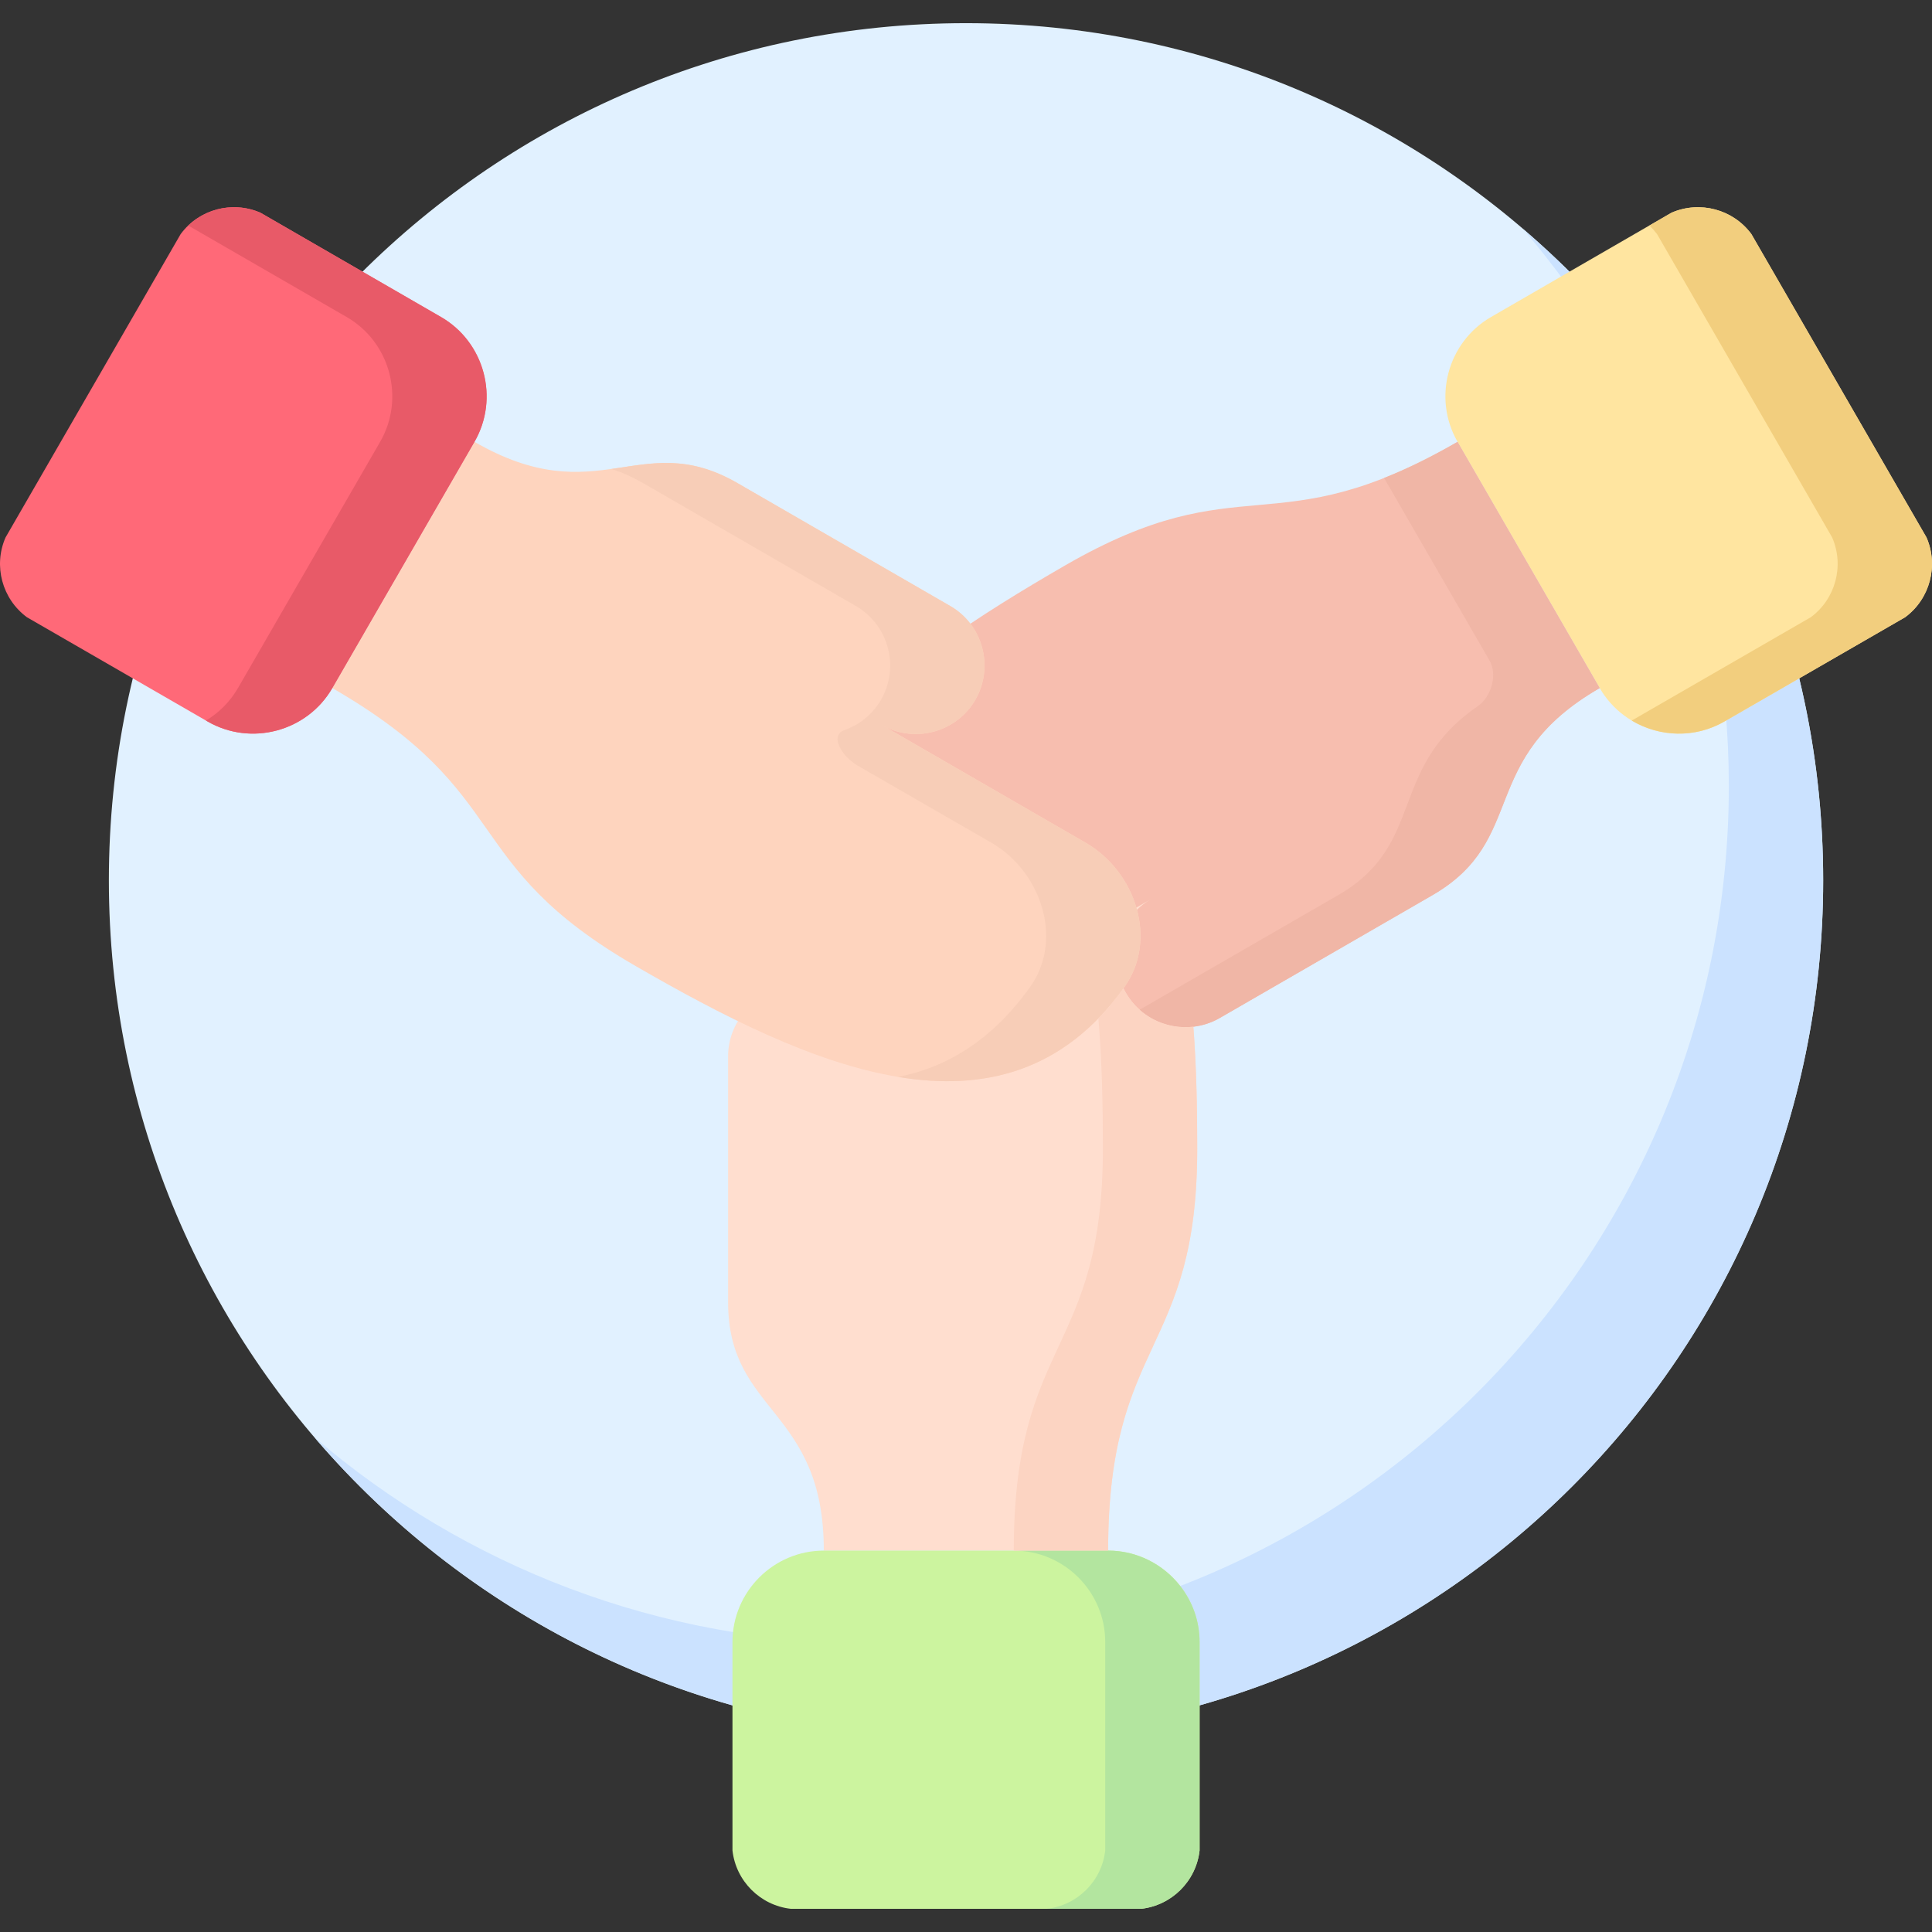 <svg id="Capa_1" enable-background="new 0 0 512.001 512.001" height="512" viewBox="0 0 512.001 512.001" width="512" xmlns="http://www.w3.org/2000/svg"><rect x="0" y="0" width="512.001" height="512.001" fill="#333333" stroke="none"/><g clip-rule="evenodd" fill-rule="evenodd"><path d="m255.993 460.478c125.461 0 227.168-101.707 227.168-227.169s-101.708-227.168-227.168-227.168c-125.463 0-227.141 101.707-227.141 227.169s101.678 227.168 227.141 227.168z" fill="#e1f1ff"/><path d="m255.993 460.478c125.461 0 227.168-101.707 227.168-227.169 0-69.109-30.869-130.989-79.541-172.63 33.988 39.685 54.539 91.248 54.539 147.628 0 125.462-101.707 227.169-227.168 227.169-56.354 0-107.916-20.551-147.629-54.539 41.67 48.671 103.55 79.541 172.631 79.541z" fill="#cbe2ff"/><path d="m192.95 279.967v65.083c0 29.679 25.369 28.006 25.369 65.877h75.346c0-56.438 23.613-51.931 23.613-106.469 0-52.101-4.99-109.56-59.869-114.945-15.363-1.502-28.063 12.614-28.063 28.064v62.39c0-10.006-8.191-18.198-18.197-18.198-10.008 0-18.199 8.192-18.199 18.198z" fill="#ffdecf"/><path d="m194.112 435.136v55.247c.906 8.135 7.369 14.57 15.477 15.477h92.807c8.135-.907 14.598-7.342 15.506-15.477v-55.247c0-13.323-10.914-24.208-24.236-24.208h-75.346c-13.324 0-24.208 10.885-24.208 24.208z" fill="#ccf49f"/><path d="m323.229 269.791 56.354-32.542c25.682-14.854 11.566-36 44.361-54.907l-37.672-65.253c-48.869 28.205-56.777 5.499-104.031 32.769-45.1 26.05-92.381 59.13-69.59 109.332 6.377 14.06 24.973 18 38.324 10.29l54.057-31.21c-8.674 4.989-11.68 16.186-6.662 24.86 4.99 8.645 16.185 11.65 24.859 6.661z" fill="#f7beaf"/><path d="m457.026 191.187 47.85-27.609c6.576-4.848 8.93-13.663 5.67-21.146l-46.407-80.392c-4.846-6.577-13.662-8.929-21.174-5.669l-47.82 27.638c-11.537 6.662-15.533 21.543-8.873 33.081l37.672 65.253c6.662 11.536 21.545 15.505 33.082 8.844z" fill="#ffe5a0"/><path d="m251.825 160.601-56.381-32.57c-25.682-14.825-36.936 7.994-69.703-10.941l-37.674 65.253c48.869 28.205 33.139 46.403 80.391 73.672 45.1 26.05 97.399 50.457 129.488 5.612 8.984-12.529 3.088-30.614-10.291-38.324l-54.027-31.209c8.674 5.018 19.842 2.013 24.859-6.661 4.988-8.647 2.011-19.844-6.662-24.832z" fill="#fed4be"/><path d="m116.868 84.008-47.85-27.638c-7.482-3.26-16.299-.907-21.146 5.669l-46.403 80.392c-3.289 7.483-.908 16.299 5.668 21.146l47.85 27.609c11.51 6.661 26.42 2.692 33.08-8.844l37.674-65.253c6.66-11.537 2.664-26.419-8.873-33.081z" fill="#ff6978"/><path d="m432.42 190.96c7.312 4.366 16.752 4.79 24.605.227l47.85-27.609c6.576-4.848 8.93-13.663 5.67-21.146l-46.406-80.392c-4.846-6.577-13.662-8.929-21.174-5.669l-5.84 3.401c.709.68 1.389 1.446 2.014 2.268l46.404 80.391c3.26 7.483.906 16.299-5.672 21.146z" fill="#f2ce7e"/><path d="m100.739 117.089-37.672 65.253c-2.127 3.657-5.074 6.576-8.504 8.617l.424.227c11.51 6.661 26.42 2.692 33.08-8.844l37.674-65.253c6.66-11.537 2.664-26.419-8.873-33.081l-47.85-27.638c-6.547-2.863-14.088-1.417-19.133 3.401l41.98 24.236c11.538 6.663 15.536 21.545 8.874 33.082z" fill="#e85a68"/><path d="m292.899 490.383c-.906 8.135-7.369 14.57-15.506 15.477h25.002c8.135-.907 14.598-7.342 15.506-15.477v-55.247c0-5.584-1.928-10.743-5.131-14.825-4.451-5.697-11.367-9.383-19.105-9.383h-25.002c13.408 0 24.236 10.971 24.236 24.208z" fill="#b3e59f"/><path d="m366.799 126.67 28.203 48.841c1.814 3.969-.084 9.354-3.316 11.594-24.18 16.611-13.549 36.539-37.105 50.145l-39.543 22.819-13.039 7.54c3.912 3.458 9.127 5.074 14.258 4.478 2.381-.283 4.762-1.021 6.973-2.296l56.354-32.542c25.682-14.854 11.566-36 44.361-54.907l-37.672-65.253c-7.314 4.224-13.72 7.313-19.474 9.581z" fill="#f0b6a6"/><path d="m262.682 223.303c11.084 6.406 17.035 19.984 13.578 31.578-.709 2.353-1.815 4.649-3.316 6.746-9.979 13.947-21.885 21.175-34.924 23.783 22.649 3.741 43.682-1.304 59.697-23.471.086-.113.143-.198.228-.312 4.393-6.123 5.215-13.606 3.373-20.522-.057-.198-.113-.397-.17-.595-2.041-7.001-6.832-13.379-13.494-17.207l-48.217-27.836-5.811-3.374c2.238 1.304 4.648 2.069 7.086 2.325 5.357.595 10.771-1.248 14.684-5.018 1.189-1.134 2.238-2.466 3.09-3.968 3.77-6.52 3.004-14.456-1.305-20.126-1.416-1.871-3.23-3.487-5.357-4.706l-56.381-32.57c-13.352-7.71-22.818-5.244-33.42-3.742 2.664.822 5.441 2.041 8.418 3.742l56.381 32.57c7.598 4.394 10.857 13.521 8.137 21.571-.369 1.105-.852 2.211-1.475 3.26-1.189 2.069-2.721 3.798-4.479 5.187-1.645 1.276-3.459 2.268-5.387 2.92-3.656 1.502-.736 6.747 3.715 9.383z" fill="#f7cdb7"/><path d="m292.276 304.459c0 54.538-23.613 50.031-23.613 106.469h25.002c0-56.438 23.613-51.931 23.613-106.469 0-10.744-.199-21.686-1.021-32.372-5.131.596-10.346-1.021-14.258-4.478-1.418-1.275-2.637-2.778-3.629-4.479-.227-.397-.453-.794-.652-1.191-2.125 2.948-4.336 5.584-6.633 7.937.964 11.396 1.191 23.103 1.191 34.583z" fill="#fcd4c2"/></g></svg>